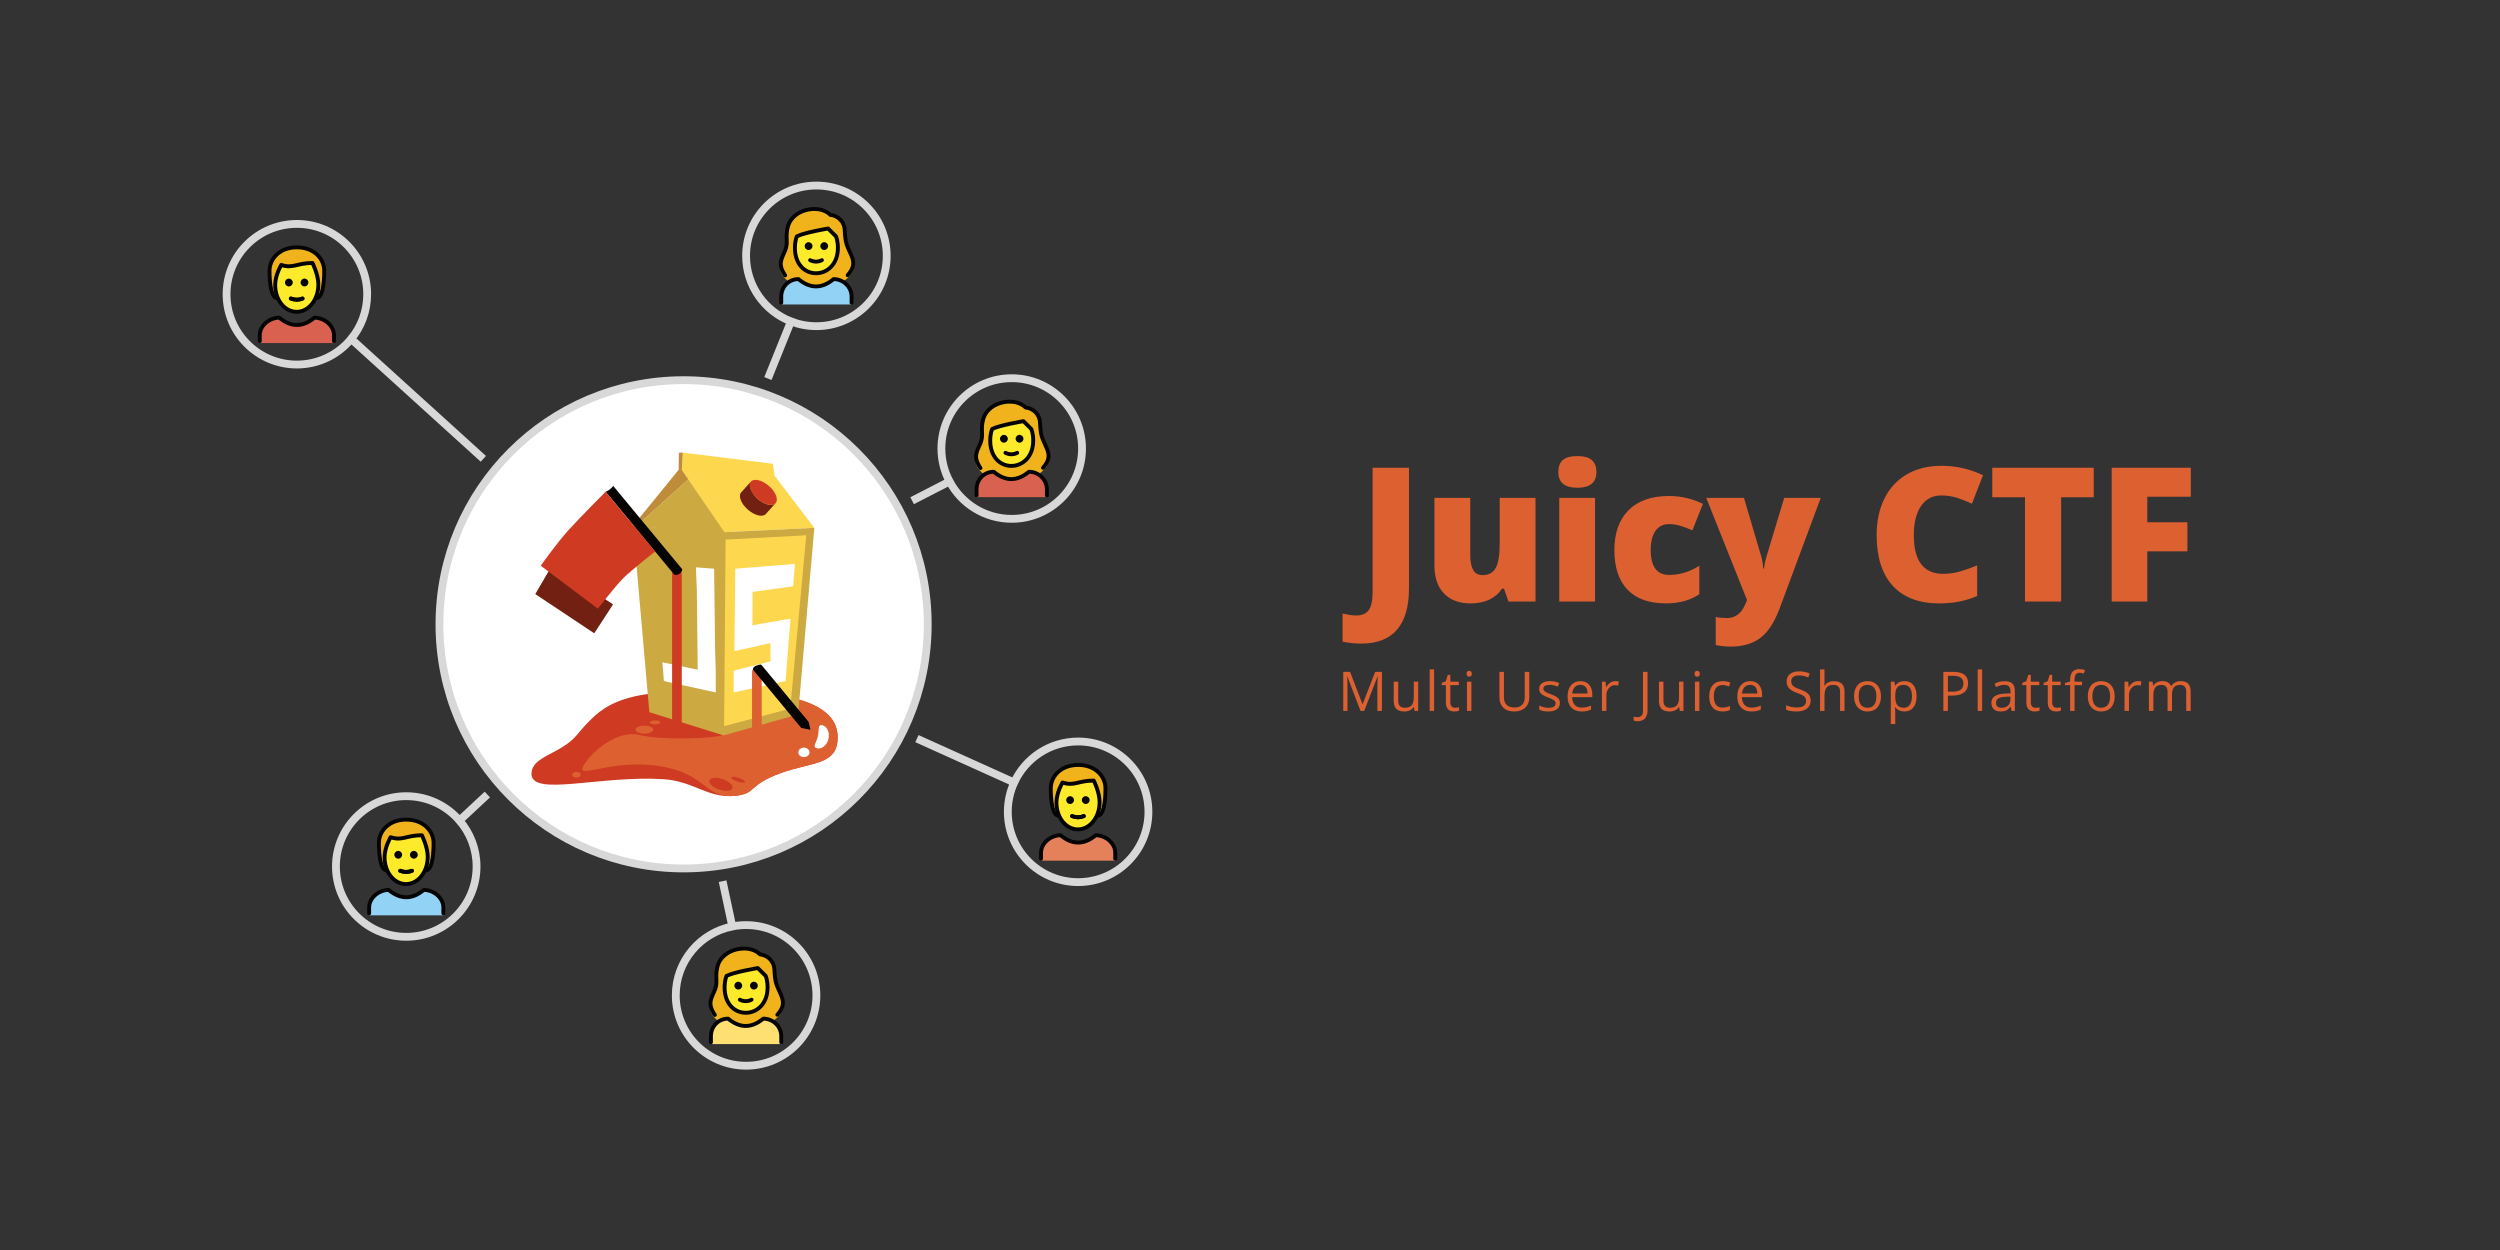 <?xml version="1.0" encoding="UTF-8"?>
<svg width="1280px" height="640px" viewBox="0 0 1280 640" version="1.1" xmlns="http://www.w3.org/2000/svg" xmlns:xlink="http://www.w3.org/1999/xlink">
    <rect x="0" y="0" width="1280" height="640" fill="#333333" stroke="none"/>
    <!-- Generator: Sketch 55.2 (78181) - https://sketchapp.com -->
    <title>cover</title>
    <desc>Created with Sketch.</desc>
    <g id="cover" stroke="none" stroke-width="1" fill="none" fill-rule="evenodd">
        <g id="Man" transform="translate(116, 114.646)">
            <path d="M131.475,120.273 C131.475,120.273 131.475,120.273 131.475,120.273 L63.789,58.888 C57.186,66.895 47.189,72 36,72 C16.118,72 0,55.882 0,36 C0,16.118 16.118,0 36,0 C55.882,0 72,16.118 72,36 C72,44.693 68.919,52.666 63.789,58.888 L131.475,120.273 Z" id="Combined-Shape" stroke="#D8D8D8" stroke-width="4" stroke-linecap="square"></path>
            <g id="1-468" transform="translate(17, 12)">
                <path d="M9,26 C6,26 5,19 5,12 C5,6 10,0 19,0 C28,0 33,6 33,12 C33,19 32,26 29,26" id="Path" fill="#F1B31C" fill-rule="nonzero"></path>
                <path d="M0.1,49 L0.1,45.2 C0.1,40.2 5.1,36.2 10.1,36.2 C16.1,41.2 22.1,41.2 28.1,36.2 C33.1,36.2 38.1,40.2 38.1,45.2 L38.1,49 L0.1,49 Z" id="Path" fill="#D9614F" fill-rule="nonzero"></path>
                <path d="M24.9,18 C24.9,19.1 24,20 22.9,20 C21.8,20 20.9,19.1 20.9,18 C20.9,16.9 21.8,16 22.9,16 C24,16 24.9,16.9 24.9,18" id="Path" fill="#040404" fill-rule="nonzero"></path>
                <path d="M16.9,18 C16.9,19.1 16,20 14.9,20 C13.8,20 12.9,19.1 12.9,18 C12.9,16.9 13.8,16 14.9,16 C16,16 16.9,16.9 16.9,18" id="Path" fill="#040404" fill-rule="nonzero"></path>
                <path d="M7.9,19 C7.8,27 12,33 18.9,33 C26,33 30,27 30,19 C30,14 27,9 27,9 C19,9 17,12 11,10 C11,10 8,14 7.9,19 Z" id="Path" fill="#FCEA2B" fill-rule="nonzero"></path>
                <path d="M15.9,26.2 C18,27 20,27 21.9,26.2" id="Path" stroke="#040404" stroke-width="2" stroke-linecap="round" stroke-linejoin="round"></path>
                <path d="M9,26 C6,26 5,19 5,12 C5,6 10,0 19,0 C28,0 33,6 33,12 C33,19 32,26 29,26" id="Path" stroke="#040404" stroke-width="2" stroke-linecap="round" stroke-linejoin="round"></path>
                <path d="M0,48 L0,45 C0,40 5,36 10,36 C16,41 22,41 28,36 C33,36 38,40 38,45 L38,48" id="Path" stroke="#040404" stroke-width="2" stroke-linecap="round" stroke-linejoin="round"></path>
                <path d="M24.9,18 C24.9,19.1 24,20 22.9,20 C21.8,20 20.9,19.1 20.9,18 C20.9,16.9 21.8,16 22.9,16 C24,16 24.9,16.9 24.9,18" id="Path" fill="#040404" fill-rule="nonzero"></path>
                <path d="M16.9,18 C16.9,19.1 16,20 14.9,20 C13.8,20 12.9,19.1 12.9,18 C12.9,16.9 13.8,16 14.9,16 C16,16 16.9,16.9 16.9,18" id="Path" fill="#040404" fill-rule="nonzero"></path>
                <path d="M7.9,19 C7.8,27 12.8,33 18.9,33 C24.9,33 30,27 30,19 C30,14 27,8 27,8 C19,8 17,11 11,9 C11,9 8,14 7.9,19 Z" id="Path" stroke="#040404" stroke-width="2" stroke-linejoin="round"></path>
                <path d="M15.9,26.2 C18,27 20,27 21.9,26.2" id="Path" stroke="#040404" stroke-width="2" stroke-linecap="round" stroke-linejoin="round"></path>
            </g>
        </g>
        <g id="Man" transform="translate(468.5, 377.646)">
            <path d="M0.964,0.525 C0.964,0.525 0.964,0.525 0.964,0.525 L50.764,23 C56.452,10.607 68.971,2 83.5,2 C103.382,2 119.5,18.118 119.5,38 C119.5,57.882 103.382,74 83.5,74 C63.618,74 47.5,57.882 47.5,38 C47.5,32.647 48.668,27.567 50.764,23 L0.964,0.525 Z" id="Combined-Shape" stroke="#D8D8D8" stroke-width="4" stroke-linecap="square"></path>
            <g id="1-468" transform="translate(64.5, 14)">
                <path d="M9,26 C6,26 5,19 5,12 C5,6 10,0 19,0 C28,0 33,6 33,12 C33,19 32,26 29,26" id="Path" fill="#F1B31C" fill-rule="nonzero"></path>
                <path d="M0.1,49 L0.1,45.2 C0.1,40.2 5.1,36.2 10.1,36.2 C16.1,41.2 22.1,41.2 28.1,36.2 C33.1,36.2 38.1,40.2 38.1,45.2 L38.1,49 L0.1,49 Z" id="Path" fill="#E4805A" fill-rule="nonzero"></path>
                <path d="M24.9,18 C24.9,19.1 24,20 22.9,20 C21.8,20 20.9,19.1 20.9,18 C20.9,16.9 21.8,16 22.9,16 C24,16 24.9,16.9 24.9,18" id="Path" fill="#040404" fill-rule="nonzero"></path>
                <path d="M16.9,18 C16.9,19.1 16,20 14.9,20 C13.8,20 12.9,19.1 12.9,18 C12.9,16.9 13.8,16 14.9,16 C16,16 16.9,16.9 16.9,18" id="Path" fill="#040404" fill-rule="nonzero"></path>
                <path d="M7.9,19 C7.8,27 12,33 18.9,33 C26,33 30,27 30,19 C30,14 27,9 27,9 C19,9 17,12 11,10 C11,10 8,14 7.9,19 Z" id="Path" fill="#FCEA2B" fill-rule="nonzero"></path>
                <path d="M15.9,26.2 C18,27 20,27 21.9,26.2" id="Path" stroke="#040404" stroke-width="2" stroke-linecap="round" stroke-linejoin="round"></path>
                <path d="M9,26 C6,26 5,19 5,12 C5,6 10,0 19,0 C28,0 33,6 33,12 C33,19 32,26 29,26" id="Path" stroke="#040404" stroke-width="2" stroke-linecap="round" stroke-linejoin="round"></path>
                <path d="M0,48 L0,45 C0,40 5,36 10,36 C16,41 22,41 28,36 C33,36 38,40 38,45 L38,48" id="Path" stroke="#040404" stroke-width="2" stroke-linecap="round" stroke-linejoin="round"></path>
                <path d="M24.9,18 C24.9,19.1 24,20 22.9,20 C21.8,20 20.9,19.1 20.9,18 C20.9,16.9 21.8,16 22.9,16 C24,16 24.9,16.9 24.9,18" id="Path" fill="#040404" fill-rule="nonzero"></path>
                <path d="M16.9,18 C16.9,19.1 16,20 14.9,20 C13.8,20 12.9,19.1 12.9,18 C12.9,16.9 13.8,16 14.9,16 C16,16 16.9,16.9 16.9,18" id="Path" fill="#040404" fill-rule="nonzero"></path>
                <path d="M7.9,19 C7.8,27 12.8,33 18.9,33 C24.9,33 30,27 30,19 C30,14 27,8 27,8 C19,8 17,11 11,9 C11,9 8,14 7.9,19 Z" id="Path" stroke="#040404" stroke-width="2" stroke-linejoin="round"></path>
                <path d="M15.9,26.2 C18,27 20,27 21.9,26.2" id="Path" stroke="#040404" stroke-width="2" stroke-linecap="round" stroke-linejoin="round"></path>
            </g>
        </g>
        <g id="Men" transform="translate(172, 406.646)">
            <path d="M77.527,0.148 C77.527,0.148 77.527,0.148 77.527,0.148 L63.238,13.459 C68.697,19.771 72,28 72,37 C72,56.882 55.882,73 36,73 C16.118,73 -1.8189894e-12,56.882 -1.8189894e-12,37 C-1.8189894e-12,17.118 16.118,1 36,1 C46.882,1 56.636,5.828 63.238,13.459 L77.527,0.148 Z" id="Combined-Shape" stroke="#D8D8D8" stroke-width="4" stroke-linecap="square"></path>
            <g id="1-468" transform="translate(17, 13)">
                <path d="M9,26 C6,26 5,19 5,12 C5,6 10,0 19,0 C28,0 33,6 33,12 C33,19 32,26 29,26" id="Path" fill="#F1B31C" fill-rule="nonzero"></path>
                <path d="M0.1,49 L0.1,45.2 C0.1,40.2 5.1,36.2 10.1,36.2 C16.1,41.2 22.1,41.2 28.1,36.2 C33.1,36.2 38.1,40.2 38.1,45.2 L38.1,49 L0.1,49 Z" id="Path" fill="#92D3F5" fill-rule="nonzero"></path>
                <path d="M24.9,18 C24.9,19.1 24,20 22.9,20 C21.8,20 20.9,19.1 20.9,18 C20.9,16.9 21.8,16 22.9,16 C24,16 24.9,16.9 24.9,18" id="Path" fill="#040404" fill-rule="nonzero"></path>
                <path d="M16.9,18 C16.9,19.1 16,20 14.9,20 C13.8,20 12.9,19.1 12.9,18 C12.9,16.9 13.8,16 14.9,16 C16,16 16.9,16.9 16.9,18" id="Path" fill="#040404" fill-rule="nonzero"></path>
                <path d="M7.9,19 C7.8,27 12,33 18.9,33 C26,33 30,27 30,19 C30,14 27,9 27,9 C19,9 17,12 11,10 C11,10 8,14 7.9,19 Z" id="Path" fill="#FCEA2B" fill-rule="nonzero"></path>
                <path d="M15.9,26.2 C18,27 20,27 21.9,26.2" id="Path" stroke="#040404" stroke-width="2" stroke-linecap="round" stroke-linejoin="round"></path>
                <path d="M9,26 C6,26 5,19 5,12 C5,6 10,0 19,0 C28,0 33,6 33,12 C33,19 32,26 29,26" id="Path" stroke="#040404" stroke-width="2" stroke-linecap="round" stroke-linejoin="round"></path>
                <path d="M0,48 L0,45 C0,40 5,36 10,36 C16,41 22,41 28,36 C33,36 38,40 38,45 L38,48" id="Path" stroke="#040404" stroke-width="2" stroke-linecap="round" stroke-linejoin="round"></path>
                <path d="M24.9,18 C24.9,19.1 24,20 22.9,20 C21.8,20 20.9,19.1 20.9,18 C20.9,16.9 21.8,16 22.9,16 C24,16 24.9,16.9 24.9,18" id="Path" fill="#040404" fill-rule="nonzero"></path>
                <path d="M16.9,18 C16.9,19.1 16,20 14.9,20 C13.8,20 12.9,19.1 12.9,18 C12.9,16.9 13.8,16 14.9,16 C16,16 16.9,16.9 16.9,18" id="Path" fill="#040404" fill-rule="nonzero"></path>
                <path d="M7.9,19 C7.8,27 12.8,33 18.9,33 C24.9,33 30,27 30,19 C30,14 27,8 27,8 C19,8 17,11 11,9 C11,9 8,14 7.9,19 Z" id="Path" stroke="#040404" stroke-width="2" stroke-linejoin="round"></path>
                <path d="M15.9,26.2 C18,27 20,27 21.9,26.2" id="Path" stroke="#040404" stroke-width="2" stroke-linecap="round" stroke-linejoin="round"></path>
            </g>
        </g>
        <g id="Women" transform="translate(346, 450.646)">
            <path d="M23.967,0.511 C23.967,0.511 23.967,0.511 23.967,0.511 L28.934,23.693 C31.219,23.238 33.582,23 36,23 C55.882,23 72,39.118 72,59 C72,78.882 55.882,95 36,95 C16.118,95 0,78.882 0,59 C0,41.536 12.435,26.977 28.934,23.693 L23.967,0.511 Z" id="Combined-Shape" stroke="#D8D8D8" stroke-width="4" stroke-linecap="square"></path>
            <g id="1-467" transform="translate(17, 35)">
                <path d="M35.6,34.7 C38.5,31.6 39.3,27.9 37.6,23.9 C35.2,18.2 34.6,18.3 34.2,11.1 C34.2,6.9 31,3.4 26.8,3.1 C26.8,3.1 24.2,0.1 18.8,0.1 C12.4,0.1 6.6,3.6 5.1,9.1 C3.6,14.7 5.4,16.9 3.8,21.1 C2,25.8 -2,29.5 2.5,35 C5.3,38.5 11.7,42.1 19.7,42.1 C25.7,42 32.6,37.9 35.6,34.7 Z" id="Path" fill="#F1B31C" fill-rule="nonzero"></path>
                <path d="M1,48.9 L1,45 C1,40 4.8,36 9.8,36 C15.8,41 21.8,41 27.8,36 C32.8,36 37,40 37,45 L37,48.9 L1,48.9 Z" id="Path" fill="#FDE071" fill-rule="nonzero"></path>
                <path d="M8,20 C8,28 12.8,32.9 18.8,32.9 C24.8,32.9 30,28 30,20 C30,16 29,14 29,14 C27,12 25,10 25,10 C25,10 13,12 9,14 C9,14 8,16 8,20 Z" id="Path" fill="#FCEA2B" fill-rule="nonzero"></path>
                <path d="M1,48 L1,44.9 C1,39.9 4.8,35.9 9.8,35.9 C15.8,40.9 21.8,40.9 27.8,35.9 C32.8,35.9 37,39.9 37,44.9 L37,48" id="Path" stroke="#040404" stroke-width="2" stroke-linecap="round" stroke-linejoin="round"></path>
                <path d="M25,19 C25,20.1 24.1,21 23,21 C21.9,21 21,20.1 21,19 C21,17.9 21.9,17 23,17 C24.1,17 25,17.9 25,19" id="Path" fill="#040404" fill-rule="nonzero"></path>
                <path d="M17,19 C17,20.1 16.1,21 15,21 C13.9,21 13,20.1 13,19 C13,17.9 13.9,17 15,17 C16.1,17 17,17.9 17,19" id="Path" fill="#040404" fill-rule="nonzero"></path>
                <path d="M8,20 C8,28 12.8,32.9 18.8,32.9 C24.8,32.9 30,28 30,20 C30,16 29,14 29,14 C27,12 25,10 25,10 C25,10 13,12 9,14 C9,14 8,16 8,20 Z" id="Path" stroke="#040404" stroke-width="2" stroke-linejoin="round"></path>
                <path d="M15.8,26.2 C17.7,27.2 19.9,27.2 21.8,26.2" id="Path" stroke="#040404" stroke-width="2" stroke-linecap="round" stroke-linejoin="round"></path>
                <path d="M3,34 C-1,28 1.2,25.7 3.1,21 C4.7,16.8 2.9,14.5 4.4,9 C5.9,3.5 11.7,0 18.1,0 C23.5,0 26.1,3 26.1,3 C30.3,3.4 33.5,6.9 33.5,11 C33.9,18.2 34.5,18.2 36.9,23.8 C38.7,27.9 37.9,30.6 35,33.9" id="Path" stroke="#040404" stroke-width="2" stroke-linecap="round" stroke-linejoin="round"></path>
            </g>
        </g>
        <g id="Women" transform="translate(382, 95)">
            <path d="M11.165,98.807 C11.165,98.807 11.165,98.807 11.165,98.807 L22.96,69.566 C9.524,64.342 0,51.283 0,36 C0,16.118 16.118,0 36,0 C55.882,0 72,16.118 72,36 C72,55.882 55.882,72 36,72 C31.401,72 27.003,71.138 22.96,69.566 L11.165,98.807 Z" id="Combined-Shape" stroke="#D8D8D8" stroke-width="4" stroke-linecap="square"></path>
            <g id="1-467" transform="translate(17, 12)">
                <path d="M35.6,34.7 C38.5,31.6 39.3,27.9 37.6,23.9 C35.2,18.2 34.6,18.3 34.2,11.1 C34.2,6.9 31,3.4 26.8,3.1 C26.8,3.1 24.2,0.1 18.8,0.1 C12.4,0.1 6.6,3.6 5.1,9.1 C3.6,14.7 5.4,16.9 3.8,21.1 C2,25.8 -2,29.5 2.5,35 C5.3,38.5 11.7,42.1 19.7,42.1 C25.7,42 32.6,37.9 35.6,34.7 Z" id="Path" fill="#F1B31C" fill-rule="nonzero"></path>
                <path d="M1,48.9 L1,45 C1,40 4.8,36 9.8,36 C15.8,41 21.8,41 27.8,36 C32.8,36 37,40 37,45 L37,48.9 L1,48.9 Z" id="Path" fill="#92D3F5" fill-rule="nonzero"></path>
                <path d="M8,20 C8,28 12.8,32.9 18.8,32.9 C24.8,32.9 30,28 30,20 C30,16 29,14 29,14 C27,12 25,10 25,10 C25,10 13,12 9,14 C9,14 8,16 8,20 Z" id="Path" fill="#FCEA2B" fill-rule="nonzero"></path>
                <path d="M1,48 L1,44.9 C1,39.9 4.8,35.9 9.8,35.9 C15.8,40.9 21.8,40.9 27.8,35.9 C32.8,35.9 37,39.9 37,44.9 L37,48" id="Path" stroke="#040404" stroke-width="2" stroke-linecap="round" stroke-linejoin="round"></path>
                <path d="M25,19 C25,20.1 24.1,21 23,21 C21.9,21 21,20.1 21,19 C21,17.9 21.9,17 23,17 C24.1,17 25,17.9 25,19" id="Path" fill="#040404" fill-rule="nonzero"></path>
                <path d="M17,19 C17,20.1 16.1,21 15,21 C13.9,21 13,20.1 13,19 C13,17.9 13.9,17 15,17 C16.1,17 17,17.9 17,19" id="Path" fill="#040404" fill-rule="nonzero"></path>
                <path d="M8,20 C8,28 12.8,32.9 18.8,32.9 C24.8,32.9 30,28 30,20 C30,16 29,14 29,14 C27,12 25,10 25,10 C25,10 13,12 9,14 C9,14 8,16 8,20 Z" id="Path" stroke="#040404" stroke-width="2" stroke-linejoin="round"></path>
                <path d="M15.8,26.2 C17.7,27.2 19.9,27.2 21.8,26.2" id="Path" stroke="#040404" stroke-width="2" stroke-linecap="round" stroke-linejoin="round"></path>
                <path d="M3,34 C-1,28 1.2,25.7 3.1,21 C4.7,16.8 2.9,14.5 4.4,9 C5.9,3.5 11.7,0 18.1,0 C23.5,0 26.1,3 26.1,3 C30.3,3.4 33.5,6.9 33.5,11 C33.9,18.2 34.5,18.2 36.9,23.8 C38.7,27.9 37.9,30.6 35,33.9" id="Path" stroke="#040404" stroke-width="2" stroke-linecap="round" stroke-linejoin="round"></path>
            </g>
        </g>
        <g id="Women" transform="translate(467, 193)">
            <path d="M0.01,63.365 C0.01,63.365 0.01,63.365 0.01,63.365 L19.184,53.506 C16.513,48.476 15,42.738 15,36.646 C15,16.764 31.118,0.646 51,0.646 C70.882,0.646 87,16.764 87,36.646 C87,56.528 70.882,72.646 51,72.646 C37.21,72.646 25.23,64.892 19.184,53.506 L0.01,63.365 Z" id="Combined-Shape" stroke="#D8D8D8" stroke-width="4" stroke-linecap="square"></path>
            <g id="1-467" transform="translate(32, 12.646)">
                <path d="M35.6,34.7 C38.5,31.6 39.3,27.9 37.6,23.9 C35.2,18.2 34.6,18.3 34.2,11.1 C34.2,6.9 31,3.4 26.8,3.1 C26.8,3.1 24.2,0.1 18.8,0.1 C12.4,0.1 6.6,3.6 5.1,9.1 C3.6,14.7 5.4,16.9 3.8,21.1 C2,25.8 -2,29.5 2.5,35 C5.3,38.5 11.7,42.1 19.7,42.1 C25.7,42 32.6,37.9 35.6,34.7 Z" id="Path" fill="#F1B31C" fill-rule="nonzero"></path>
                <path d="M1,48.9 L1,45 C1,40 4.8,36 9.8,36 C15.8,41 21.8,41 27.8,36 C32.8,36 37,40 37,45 L37,48.9 L1,48.9 Z" id="Path" fill="#D9614F" fill-rule="nonzero"></path>
                <path d="M8,20 C8,28 12.8,32.9 18.8,32.9 C24.8,32.9 30,28 30,20 C30,16 29,14 29,14 C27,12 25,10 25,10 C25,10 13,12 9,14 C9,14 8,16 8,20 Z" id="Path" fill="#FCEA2B" fill-rule="nonzero"></path>
                <path d="M1,48 L1,44.9 C1,39.9 4.8,35.9 9.8,35.9 C15.8,40.9 21.8,40.9 27.8,35.9 C32.8,35.9 37,39.9 37,44.9 L37,48" id="Path" stroke="#040404" stroke-width="2" stroke-linecap="round" stroke-linejoin="round"></path>
                <path d="M25,19 C25,20.1 24.1,21 23,21 C21.9,21 21,20.1 21,19 C21,17.9 21.9,17 23,17 C24.1,17 25,17.9 25,19" id="Path" fill="#040404" fill-rule="nonzero"></path>
                <path d="M17,19 C17,20.1 16.1,21 15,21 C13.9,21 13,20.1 13,19 C13,17.9 13.9,17 15,17 C16.1,17 17,17.9 17,19" id="Path" fill="#040404" fill-rule="nonzero"></path>
                <path d="M8,20 C8,28 12.8,32.9 18.8,32.9 C24.8,32.9 30,28 30,20 C30,16 29,14 29,14 C27,12 25,10 25,10 C25,10 13,12 9,14 C9,14 8,16 8,20 Z" id="Path" stroke="#040404" stroke-width="2" stroke-linejoin="round"></path>
                <path d="M15.8,26.2 C17.7,27.2 19.9,27.2 21.8,26.2" id="Path" stroke="#040404" stroke-width="2" stroke-linecap="round" stroke-linejoin="round"></path>
                <path d="M3,34 C-1,28 1.2,25.7 3.1,21 C4.7,16.8 2.9,14.5 4.4,9 C5.9,3.5 11.7,0 18.1,0 C23.5,0 26.1,3 26.1,3 C30.3,3.4 33.5,6.9 33.5,11 C33.9,18.2 34.5,18.2 36.9,23.8 C38.7,27.9 37.9,30.6 35,33.9" id="Path" stroke="#040404" stroke-width="2" stroke-linecap="round" stroke-linejoin="round"></path>
            </g>
        </g>
        <g id="JuiceShop" transform="translate(225, 194.646)">
            <circle id="Oval" stroke="#D8D8D8" stroke-width="4" fill="#FFFFFF" cx="125" cy="125" r="125"></circle>
            <g id="logo" transform="translate(47, 37)">
                <g id="Layer_3" transform="translate(0, 122)" fill="#CF3A23">
                    <path d="M156.754,26.116 C159.265,3.38 124.112,-0.479 80.865,0.226 C43.812,0.829 35.615,8.004 23.365,22.658 C15.048,32.605 0.121,33.41 0.121,42.561 C0.121,54.427 35.015,43.283 67.533,45.294 C83.262,46.267 90.352,55.231 104.335,53.828 C115.481,52.709 110.524,48.293 128.005,42.059 C143.072,36.685 155.447,37.952 156.754,26.116 Z" id="Path"></path>
                </g>
                <g id="Layer_4" transform="translate(21, 122)">
                    <path d="M135.755,26.116 C138.257,3.38 103.215,-0.981 60.13,0.226 C51.504,0.467 83.064,20.447 77.265,22.658 C72.548,24.456 46.794,25.567 34.254,22.658 C22.756,19.99 10.707,31.388 7.641,35.522 C-2.844,49.659 21.609,31.226 52.765,40.45 C68.391,45.075 69.585,55.231 83.518,53.828 C94.626,52.709 89.686,48.293 107.106,42.059 C122.121,36.685 134.452,37.952 135.755,26.116 Z" id="Path" fill="#DD6031"></path>
                    <path d="M125.27,29.483 C122.773,28.886 124.984,26.623 125.747,23.361 C126.509,20.099 125.535,17.075 128.032,17.671 C130.53,18.267 131.936,21.395 131.173,24.656 C130.411,27.918 127.768,30.079 125.27,29.483 Z" id="Path" fill="#FFFFFF"></path>
                    <ellipse id="Oval" fill="#DD6031" cx="36.891" cy="19.923" rx="4.528" ry="2.049"></ellipse>
                    <ellipse id="Oval" fill="#DD6031" cx="42.415" cy="16.215" rx="2.687" ry="1"></ellipse>
                    <ellipse id="Oval" fill="#DD6031" cx="2.157" cy="43.014" rx="2.14" ry="1.458"></ellipse>
                    <ellipse id="Oval" fill="#FFFFFF" cx="118.613" cy="31.568" rx="2.874" ry="2.439"></ellipse>
                    <ellipse id="Oval" fill="#CF3A23" transform="translate(76.121, 47.937) rotate(18.663) translate(-76.121, -47.937) " cx="76.121" cy="47.937" rx="6.223" ry="2.81"></ellipse>
                    <ellipse id="Oval" fill="#CF3A23" transform="translate(84.916, 45.566) rotate(18.663) translate(-84.916, -45.566) " cx="84.916" cy="45.566" rx="3.693" ry="1"></ellipse>
                </g>
                <g id="Juice_Box" transform="translate(52, 0)">
                    <polygon id="Path" fill="#FDD84E" points="25.602 0.105 71.755 5.811 72.55 11.896 92.933 38.612 46.756 40.826 25.103 8.921"></polygon>
                    <polygon id="Path" fill="#CCA941" points="28.434 13.792 47.511 41.674 2.999 37.868 1.798 37.677"></polygon>
                    <polygon id="Path" fill="#BF8C3A" points="25.602 0.105 23.578 0.105 23.466 8.903 0.117 37.559 1.798 37.677 28.434 13.792 25.103 8.921"></polygon>
                    <path d="M63.917,23.775 C65.486,25.138 70.388,28.481 73.116,25.955 C73.116,25.955 69,30.482 68.127,31.495 C66.544,33.331 62.426,32.355 58.927,29.315 C55.429,26.276 53.877,22.323 55.46,20.487 C56.009,19.85 60.449,14.947 60.449,14.947 C58.763,17.134 61.634,21.791 63.917,23.775 Z" id="Path" fill="#712012"></path>
                    <ellipse id="Oval" fill="#CF3A23" transform="translate(66.778, 20.453) rotate(-49.124) translate(-66.778, -20.453) " cx="66.778" cy="20.453" rx="4.389" ry="8.391"></ellipse>
                    <polygon id="Path" fill="#CCA941" points="8.463 133.004 46.435 144.882 84.641 134.151 92.933 38.612 46.756 40.826 0.117 37.559"></polygon>
                    <polygon id="Path" fill="#FDD84E" points="80.598 131.158 46.756 140.137 47.517 44.626 88.795 42.422"></polygon>
                </g>
                <g id="Layer_5" transform="translate(67, 57)" fill="#FFFFFF">
                    <polygon id="Path" points="63.201 60.057 36.642 65.893 36.642 54.749 55.531 49.939 55.44 40.617 36.974 44.727 37.478 2.531 67.991 0.088 67.078 11.508 46.314 14.426 46.224 31.496 65.753 28.095"></polygon>
                    <polygon id="Path" points="0.912 60.057 27.471 65.893 27.471 54.749 27.139 44.727 26.635 2.531 17.319 1.827 17.8 14.426 18.221 54.248 0.144 50.441"></polygon>
                </g>
                <g id="Layer_7" transform="translate(72, 59)">
                    <path d="M0.117,3.427 C0.117,1.547 0.818,0.023 1.682,0.023 L3.507,0.023 C4.371,0.023 5.072,1.547 5.072,3.427 L5.072,81.538 C5.072,83.418 4.371,84.942 3.507,84.942 L1.682,84.942 C0.818,84.942 0.117,83.418 0.117,81.538 L0.117,3.427 Z" id="Path" fill="#CF3A23"></path>
                    <path d="M41.045,53.175 C41.045,52.374 41.745,51.724 42.609,51.724 L44.435,51.724 C45.298,51.724 45.999,52.373 45.999,53.175 L45.999,78.081 L45.999,80.376 L45.999,86.474 C45.999,87.275 45.299,87.925 44.435,87.925 L42.609,87.925 C41.745,87.925 41.045,87.275 41.045,86.474 L41.045,81.76 L41.045,79.647 L41.045,53.175 Z" id="Path" fill="#DD6031"></path>
                </g>
                <g id="Layer_6" transform="translate(2, 17)">
                    <path d="M39.859,0.008 C39.859,0.008 40.253,0.246 38.5,1.679 C36.746,3.113 36.067,3.107 36.067,3.107 L71.275,45.624 C71.275,45.624 72.805,46.072 74.091,44.977 C75.378,43.882 75.303,42.81 75.303,42.81 L39.859,0.008 Z" id="Path" fill="#050402"></path>
                    <path d="M140.03,120.974 L115.767,91.674 C115.767,91.674 115.037,91.409 113.083,92.219 C111.262,92.974 111.523,94.228 111.523,94.228 L136.238,124.074 L140.968,125 L140.03,120.974 Z" id="Path" fill="#050402"></path>
                    <g id="Group" transform="translate(0, 2.987)" fill-rule="nonzero">
                        <polygon id="Path" fill="#712012" points="8.965 37.298 0.064 52.534 30.257 72.614 39.878 57.826"></polygon>
                        <path d="M2.852,38.005 C2.852,38.005 10.972,26.514 17.092,19.766 C23.213,13.017 36.067,0.121 36.067,0.121 L61.416,30.731 C61.416,30.731 49.23,40.302 45.15,44.362 C41.071,48.422 32.085,60.001 32.085,60.001 L2.852,38.005 Z" id="Path" fill="#CF3A23"></path>
                    </g>
                </g>
            </g>
        </g>
        <path d="M697.016,329.516 C693.641,329.516 690.438,329.188 687.406,328.531 L687.406,314.141 C688.406,314.328 689.469,314.539 690.594,314.773 C691.719,315.008 692.937,315.125 694.25,315.125 C697.313,315.125 699.5,314.203 700.812,312.359 C702.125,310.516 702.781,307.359 702.781,302.891 L702.781,239.469 L721.391,239.469 L721.391,301.297 C721.391,310.578 719.359,317.602 715.297,322.367 C711.234,327.133 705.141,329.516 697.016,329.516 Z M772.353,308 L770.056,301.391 L768.978,301.391 C767.447,303.828 765.314,305.695 762.58,306.992 C759.845,308.289 756.634,308.938 752.947,308.938 C747.103,308.938 742.556,307.242 739.306,303.852 C736.056,300.461 734.431,295.672 734.431,289.484 L734.431,254.891 L752.759,254.891 L752.759,283.906 C752.759,287.375 753.252,290 754.236,291.781 C755.22,293.563 756.837,294.453 759.087,294.453 C762.244,294.453 764.494,293.211 765.837,290.727 C767.181,288.242 767.853,284.047 767.853,278.141 L767.853,254.891 L786.181,254.891 L786.181,308 L772.353,308 Z M816.659,308 L798.331,308 L798.331,254.891 L816.659,254.891 L816.659,308 Z M797.862,241.672 C797.862,238.922 798.628,236.875 800.159,235.531 C801.691,234.187 804.159,233.516 807.566,233.516 C810.972,233.516 813.456,234.203 815.019,235.578 C816.581,236.953 817.362,238.984 817.362,241.672 C817.362,247.047 814.097,249.734 807.566,249.734 C801.097,249.734 797.862,247.047 797.862,241.672 Z M853.044,308.938 C844.356,308.938 837.77,306.594 833.286,301.906 C828.802,297.219 826.559,290.484 826.559,281.703 C826.559,272.891 828.981,266.063 833.825,261.219 C838.669,256.375 845.559,253.953 854.497,253.953 C860.653,253.953 866.45,255.297 871.888,257.984 L866.497,271.531 C864.278,270.562 862.231,269.789 860.356,269.211 C858.481,268.633 856.528,268.344 854.497,268.344 C851.528,268.344 849.231,269.5 847.606,271.812 C845.981,274.125 845.169,277.391 845.169,281.609 C845.169,290.109 848.309,294.359 854.591,294.359 C859.966,294.359 865.122,292.797 870.059,289.672 L870.059,304.25 C865.341,307.375 859.669,308.938 853.044,308.938 Z M873.584,254.891 L892.897,254.891 L901.897,285.359 C902.334,286.953 902.631,288.875 902.788,291.125 L903.163,291.125 C903.413,288.969 903.787,287.078 904.288,285.453 L913.522,254.891 L932.225,254.891 L911.225,311.375 C908.537,318.563 905.233,323.641 901.311,326.609 C897.389,329.578 892.272,331.062 885.959,331.062 C883.522,331.062 881.022,330.797 878.459,330.266 L878.459,315.875 C880.116,316.25 882.006,316.438 884.131,316.438 C885.756,316.438 887.178,316.125 888.397,315.5 C889.616,314.875 890.678,313.992 891.584,312.852 C892.491,311.711 893.459,309.844 894.491,307.25 L873.584,254.891 Z M993.884,253.672 C989.478,253.672 986.041,255.477 983.572,259.086 C981.103,262.695 979.869,267.672 979.869,274.016 C979.869,287.203 984.884,293.797 994.916,293.797 C997.947,293.797 1000.884,293.375 1003.728,292.531 C1006.572,291.687 1009.431,290.672 1012.306,289.484 L1012.306,305.141 C1006.587,307.672 1000.119,308.938 992.9,308.938 C982.556,308.938 974.627,305.938 969.111,299.938 C963.595,293.937 960.837,285.266 960.837,273.922 C960.837,266.828 962.173,260.594 964.845,255.219 C967.517,249.844 971.361,245.711 976.377,242.82 C981.392,239.93 987.291,238.484 994.072,238.484 C1001.478,238.484 1008.556,240.094 1015.306,243.312 L1009.634,257.891 C1007.103,256.703 1004.572,255.703 1002.041,254.891 C999.509,254.078 996.791,253.672 993.884,253.672 Z M1055.3,308 L1036.784,308 L1036.784,254.609 L1020.05,254.609 L1020.05,239.469 L1071.987,239.469 L1071.987,254.609 L1055.3,254.609 L1055.3,308 Z M1099.419,308 L1081.184,308 L1081.184,239.469 L1121.684,239.469 L1121.684,254.328 L1099.419,254.328 L1099.419,267.406 L1119.95,267.406 L1119.95,282.266 L1099.419,282.266 L1099.419,308 Z" id="JuicyCTF" fill="#DD6031" fill-rule="nonzero"></path>
        <path d="M696.594,364 L689.812,346.281 L689.703,346.281 C689.831,347.685 689.895,349.353 689.895,351.285 L689.895,364 L687.748,364 L687.748,344.012 L691.248,344.012 L697.578,360.5 L697.688,360.5 L704.072,344.012 L707.545,344.012 L707.545,364 L705.221,364 L705.221,351.121 C705.221,349.645 705.285,348.04 705.412,346.309 L705.303,346.309 L698.467,364 L696.594,364 Z M715.88,349.016 L715.88,358.736 C715.88,359.958 716.158,360.869 716.713,361.471 C717.269,362.072 718.14,362.373 719.325,362.373 C720.893,362.373 722.039,361.945 722.763,361.088 C723.488,360.231 723.85,358.832 723.85,356.891 L723.85,349.016 L726.12,349.016 L726.12,364 L724.247,364 L723.919,361.99 L723.796,361.99 C723.331,362.729 722.686,363.294 721.861,363.686 C721.036,364.077 720.095,364.273 719.038,364.273 C717.215,364.273 715.85,363.84 714.943,362.975 C714.036,362.109 713.583,360.723 713.583,358.818 L713.583,349.016 L715.88,349.016 Z M734.263,364 L731.993,364 L731.993,342.727 L734.263,342.727 L734.263,364 Z M744.976,362.4 C745.377,362.4 745.765,362.371 746.139,362.312 C746.512,362.252 746.808,362.191 747.027,362.127 L747.027,363.863 C746.781,363.982 746.419,364.08 745.94,364.157 C745.462,364.235 745.031,364.273 744.648,364.273 C741.75,364.273 740.301,362.747 740.301,359.693 L740.301,350.779 L738.154,350.779 L738.154,349.686 L740.301,348.742 L741.258,345.543 L742.57,345.543 L742.57,349.016 L746.918,349.016 L746.918,350.779 L742.57,350.779 L742.57,359.598 C742.57,360.5 742.784,361.193 743.213,361.676 C743.641,362.159 744.229,362.4 744.976,362.4 Z M753.352,364 L751.083,364 L751.083,349.016 L753.352,349.016 L753.352,364 Z M750.891,344.955 C750.891,344.436 751.019,344.055 751.274,343.813 C751.529,343.572 751.848,343.451 752.231,343.451 C752.596,343.451 752.91,343.574 753.174,343.82 C753.439,344.066 753.571,344.445 753.571,344.955 C753.571,345.465 753.439,345.846 753.174,346.097 C752.91,346.347 752.596,346.473 752.231,346.473 C751.848,346.473 751.529,346.347 751.274,346.097 C751.019,345.846 750.891,345.465 750.891,344.955 Z M782.996,344.012 L782.996,356.945 C782.996,359.224 782.308,361.015 780.931,362.318 C779.555,363.622 777.664,364.273 775.258,364.273 C772.851,364.273 770.99,363.617 769.673,362.305 C768.356,360.992 767.697,359.188 767.697,356.891 L767.697,344.012 L770.021,344.012 L770.021,357.055 C770.021,358.723 770.477,360.003 771.388,360.896 C772.3,361.79 773.64,362.236 775.408,362.236 C777.094,362.236 778.393,361.787 779.304,360.89 C780.216,359.992 780.672,358.704 780.672,357.027 L780.672,344.012 L782.996,344.012 Z M798.672,359.912 C798.672,361.307 798.153,362.382 797.114,363.139 C796.075,363.895 794.616,364.273 792.739,364.273 C790.752,364.273 789.202,363.959 788.09,363.33 L788.09,361.225 C788.81,361.589 789.583,361.876 790.408,362.086 C791.232,362.296 792.028,362.4 792.793,362.4 C793.978,362.4 794.89,362.211 795.528,361.833 C796.166,361.455 796.485,360.878 796.485,360.104 C796.485,359.52 796.232,359.021 795.726,358.606 C795.22,358.192 794.233,357.702 792.766,357.137 C791.371,356.617 790.38,356.164 789.792,355.776 C789.204,355.389 788.767,354.949 788.48,354.457 C788.193,353.965 788.049,353.377 788.049,352.693 C788.049,351.472 788.546,350.508 789.539,349.802 C790.533,349.095 791.896,348.742 793.627,348.742 C795.241,348.742 796.817,349.07 798.358,349.727 L797.551,351.572 C796.047,350.952 794.685,350.643 793.463,350.643 C792.388,350.643 791.577,350.811 791.03,351.148 C790.483,351.486 790.209,351.951 790.209,352.543 C790.209,352.944 790.312,353.286 790.517,353.568 C790.722,353.851 791.052,354.12 791.508,354.375 C791.964,354.63 792.839,354.999 794.133,355.482 C795.911,356.13 797.111,356.781 797.736,357.438 C798.36,358.094 798.672,358.919 798.672,359.912 Z M809.755,364.273 C807.54,364.273 805.792,363.599 804.512,362.25 C803.231,360.901 802.591,359.028 802.591,356.631 C802.591,354.215 803.186,352.297 804.375,350.875 C805.564,349.453 807.162,348.742 809.167,348.742 C811.045,348.742 812.53,349.36 813.624,350.595 C814.718,351.83 815.265,353.459 815.265,355.482 L815.265,356.918 L804.942,356.918 C804.988,358.677 805.432,360.012 806.275,360.924 C807.118,361.835 808.306,362.291 809.837,362.291 C811.45,362.291 813.045,361.954 814.622,361.279 L814.622,363.303 C813.82,363.649 813.061,363.897 812.346,364.048 C811.63,364.198 810.767,364.273 809.755,364.273 Z M809.14,350.643 C807.936,350.643 806.977,351.035 806.262,351.818 C805.546,352.602 805.125,353.687 804.997,355.072 L812.831,355.072 C812.831,353.641 812.512,352.545 811.874,351.784 C811.236,351.023 810.325,350.643 809.14,350.643 Z M827.031,348.742 C827.696,348.742 828.293,348.797 828.822,348.906 L828.507,351.012 C827.888,350.875 827.341,350.807 826.867,350.807 C825.655,350.807 824.618,351.299 823.756,352.283 C822.895,353.268 822.464,354.493 822.464,355.961 L822.464,364 L820.195,364 L820.195,349.016 L822.068,349.016 L822.328,351.791 L822.437,351.791 C822.993,350.816 823.663,350.064 824.447,349.535 C825.231,349.007 826.092,348.742 827.031,348.742 Z M838.45,369.264 C837.593,369.264 836.919,369.141 836.427,368.895 L836.427,366.912 C837.074,367.094 837.748,367.186 838.45,367.186 C839.352,367.186 840.038,366.912 840.508,366.365 C840.977,365.818 841.212,365.03 841.212,364 L841.212,344.012 L843.536,344.012 L843.536,363.809 C843.536,365.54 843.098,366.882 842.223,367.835 C841.348,368.787 840.091,369.264 838.45,369.264 Z M851.693,349.016 L851.693,358.736 C851.693,359.958 851.971,360.869 852.527,361.471 C853.083,362.072 853.953,362.373 855.138,362.373 C856.706,362.373 857.852,361.945 858.577,361.088 C859.301,360.231 859.664,358.832 859.664,356.891 L859.664,349.016 L861.933,349.016 L861.933,364 L860.06,364 L859.732,361.99 L859.609,361.99 C859.144,362.729 858.499,363.294 857.674,363.686 C856.849,364.077 855.908,364.273 854.851,364.273 C853.028,364.273 851.663,363.84 850.756,362.975 C849.849,362.109 849.396,360.723 849.396,358.818 L849.396,349.016 L851.693,349.016 Z M870.076,364 L867.807,364 L867.807,349.016 L870.076,349.016 L870.076,364 Z M867.615,344.955 C867.615,344.436 867.743,344.055 867.998,343.813 C868.253,343.572 868.572,343.451 868.955,343.451 C869.32,343.451 869.634,343.574 869.899,343.82 C870.163,344.066 870.295,344.445 870.295,344.955 C870.295,345.465 870.163,345.846 869.899,346.097 C869.634,346.347 869.32,346.473 868.955,346.473 C868.572,346.473 868.253,346.347 867.998,346.097 C867.743,345.846 867.615,345.465 867.615,344.955 Z M881.938,364.273 C879.769,364.273 878.09,363.606 876.9,362.271 C875.711,360.935 875.116,359.046 875.116,356.604 C875.116,354.097 875.72,352.16 876.927,350.793 C878.135,349.426 879.855,348.742 882.089,348.742 C882.809,348.742 883.529,348.82 884.249,348.975 C884.969,349.13 885.534,349.312 885.944,349.521 L885.247,351.449 C884.745,351.249 884.199,351.082 883.606,350.95 C883.014,350.818 882.49,350.752 882.034,350.752 C878.99,350.752 877.467,352.693 877.467,356.576 C877.467,358.417 877.839,359.83 878.582,360.814 C879.325,361.799 880.425,362.291 881.884,362.291 C883.132,362.291 884.413,362.022 885.725,361.484 L885.725,363.494 C884.723,364.014 883.46,364.273 881.938,364.273 Z M896.671,364.273 C894.456,364.273 892.709,363.599 891.428,362.25 C890.147,360.901 889.507,359.028 889.507,356.631 C889.507,354.215 890.102,352.297 891.291,350.875 C892.481,349.453 894.078,348.742 896.083,348.742 C897.961,348.742 899.447,349.36 900.54,350.595 C901.634,351.83 902.181,353.459 902.181,355.482 L902.181,356.918 L891.859,356.918 C891.904,358.677 892.349,360.012 893.192,360.924 C894.035,361.835 895.222,362.291 896.753,362.291 C898.367,362.291 899.962,361.954 901.538,361.279 L901.538,363.303 C900.736,363.649 899.978,363.897 899.262,364.048 C898.547,364.198 897.683,364.273 896.671,364.273 Z M896.056,350.643 C894.853,350.643 893.894,351.035 893.178,351.818 C892.463,352.602 892.041,353.687 891.913,355.072 L899.747,355.072 C899.747,353.641 899.428,352.545 898.79,351.784 C898.152,351.023 897.241,350.643 896.056,350.643 Z M927.067,358.682 C927.067,360.441 926.429,361.812 925.153,362.797 C923.877,363.781 922.145,364.273 919.958,364.273 C917.588,364.273 915.765,363.968 914.489,363.357 L914.489,361.115 C915.309,361.462 916.202,361.735 917.169,361.936 C918.135,362.136 919.092,362.236 920.04,362.236 C921.589,362.236 922.756,361.942 923.54,361.354 C924.323,360.767 924.715,359.949 924.715,358.9 C924.715,358.208 924.576,357.64 924.298,357.198 C924.02,356.756 923.556,356.348 922.904,355.975 C922.252,355.601 921.261,355.177 919.93,354.703 C918.071,354.038 916.742,353.249 915.945,352.338 C915.147,351.426 914.749,350.237 914.749,348.77 C914.749,347.229 915.327,346.003 916.485,345.092 C917.642,344.18 919.174,343.725 921.079,343.725 C923.066,343.725 924.893,344.089 926.561,344.818 L925.836,346.842 C924.187,346.149 922.583,345.803 921.024,345.803 C919.794,345.803 918.832,346.067 918.139,346.596 C917.447,347.124 917.1,347.858 917.1,348.797 C917.1,349.49 917.228,350.057 917.483,350.499 C917.738,350.941 918.169,351.347 918.775,351.716 C919.381,352.085 920.308,352.493 921.557,352.939 C923.654,353.687 925.096,354.489 925.884,355.346 C926.673,356.202 927.067,357.314 927.067,358.682 Z M942.128,364 L942.128,354.307 C942.128,353.085 941.85,352.174 941.294,351.572 C940.738,350.971 939.868,350.67 938.683,350.67 C937.106,350.67 935.955,351.098 935.231,351.955 C934.506,352.812 934.144,354.215 934.144,356.166 L934.144,364 L931.874,364 L931.874,342.727 L934.144,342.727 L934.144,349.166 C934.144,349.941 934.107,350.583 934.034,351.094 L934.171,351.094 C934.618,350.374 935.253,349.806 936.078,349.392 C936.903,348.977 937.844,348.77 938.902,348.77 C940.734,348.77 942.108,349.205 943.024,350.075 C943.94,350.946 944.398,352.329 944.398,354.225 L944.398,364 L942.128,364 Z M963.055,356.494 C963.055,358.937 962.439,360.844 961.209,362.216 C959.978,363.588 958.278,364.273 956.109,364.273 C954.769,364.273 953.58,363.959 952.541,363.33 C951.502,362.701 950.7,361.799 950.135,360.623 C949.569,359.447 949.287,358.071 949.287,356.494 C949.287,354.051 949.898,352.149 951.119,350.786 C952.34,349.423 954.036,348.742 956.205,348.742 C958.301,348.742 959.967,349.439 961.202,350.834 C962.437,352.229 963.055,354.115 963.055,356.494 Z M951.638,356.494 C951.638,358.408 952.021,359.867 952.787,360.869 C953.553,361.872 954.678,362.373 956.164,362.373 C957.65,362.373 958.777,361.874 959.548,360.876 C960.318,359.878 960.703,358.417 960.703,356.494 C960.703,354.589 960.318,353.142 959.548,352.153 C958.777,351.164 957.64,350.67 956.137,350.67 C954.651,350.67 953.53,351.158 952.773,352.133 C952.017,353.108 951.638,354.562 951.638,356.494 Z M975.067,364.273 C974.092,364.273 973.201,364.093 972.394,363.733 C971.587,363.373 970.911,362.82 970.364,362.072 L970.2,362.072 C970.309,362.947 970.364,363.777 970.364,364.561 L970.364,370.727 L968.094,370.727 L968.094,349.016 L969.94,349.016 L970.254,351.066 L970.364,351.066 C970.947,350.246 971.626,349.654 972.401,349.289 C973.176,348.924 974.064,348.742 975.067,348.742 C977.054,348.742 978.587,349.421 979.667,350.779 C980.747,352.137 981.288,354.042 981.288,356.494 C981.288,358.955 980.738,360.867 979.64,362.229 C978.542,363.592 977.017,364.273 975.067,364.273 Z M974.739,350.67 C973.207,350.67 972.1,351.094 971.416,351.941 C970.733,352.789 970.382,354.138 970.364,355.988 L970.364,356.494 C970.364,358.6 970.715,360.106 971.416,361.013 C972.118,361.92 973.244,362.373 974.793,362.373 C976.088,362.373 977.102,361.849 977.835,360.801 C978.569,359.753 978.936,358.308 978.936,356.467 C978.936,354.598 978.569,353.165 977.835,352.167 C977.102,351.169 976.069,350.67 974.739,350.67 Z M1007.664,349.836 C1007.664,351.859 1006.973,353.416 1005.592,354.505 C1004.212,355.594 1002.236,356.139 999.666,356.139 L997.314,356.139 L997.314,364 L994.99,364 L994.99,344.012 L1000.172,344.012 C1005.166,344.012 1007.664,345.953 1007.664,349.836 Z M997.314,354.143 L999.406,354.143 C1001.466,354.143 1002.956,353.81 1003.877,353.145 C1004.797,352.479 1005.258,351.413 1005.258,349.945 C1005.258,348.624 1004.825,347.639 1003.959,346.992 C1003.093,346.345 1001.744,346.021 999.912,346.021 L997.314,346.021 L997.314,354.143 Z M1014.836,364 L1012.567,364 L1012.567,342.727 L1014.836,342.727 L1014.836,364 Z M1029.925,364 L1029.474,361.867 L1029.364,361.867 C1028.617,362.806 1027.872,363.442 1027.129,363.774 C1026.386,364.107 1025.459,364.273 1024.347,364.273 C1022.861,364.273 1021.697,363.891 1020.853,363.125 C1020.01,362.359 1019.589,361.27 1019.589,359.857 C1019.589,356.831 1022.009,355.245 1026.849,355.1 L1029.392,355.018 L1029.392,354.088 C1029.392,352.912 1029.139,352.044 1028.633,351.483 C1028.127,350.923 1027.318,350.643 1026.206,350.643 C1024.957,350.643 1023.545,351.025 1021.968,351.791 L1021.27,350.055 C1022.009,349.654 1022.818,349.339 1023.697,349.111 C1024.577,348.883 1025.459,348.77 1026.343,348.77 C1028.129,348.77 1029.453,349.166 1030.314,349.959 C1031.176,350.752 1031.606,352.023 1031.606,353.773 L1031.606,364 L1029.925,364 Z M1024.798,362.4 C1026.211,362.4 1027.32,362.013 1028.127,361.238 C1028.934,360.464 1029.337,359.379 1029.337,357.984 L1029.337,356.631 L1027.067,356.727 C1025.263,356.79 1023.962,357.071 1023.164,357.567 C1022.366,358.064 1021.968,358.837 1021.968,359.885 C1021.968,360.705 1022.216,361.329 1022.713,361.758 C1023.21,362.186 1023.905,362.4 1024.798,362.4 Z M1042.183,362.4 C1042.584,362.4 1042.972,362.371 1043.345,362.312 C1043.719,362.252 1044.015,362.191 1044.234,362.127 L1044.234,363.863 C1043.988,363.982 1043.626,364.08 1043.147,364.157 C1042.668,364.235 1042.238,364.273 1041.855,364.273 C1038.957,364.273 1037.507,362.747 1037.507,359.693 L1037.507,350.779 L1035.361,350.779 L1035.361,349.686 L1037.507,348.742 L1038.464,345.543 L1039.777,345.543 L1039.777,349.016 L1044.125,349.016 L1044.125,350.779 L1039.777,350.779 L1039.777,359.598 C1039.777,360.5 1039.991,361.193 1040.419,361.676 C1040.848,362.159 1041.436,362.4 1042.183,362.4 Z M1053.129,362.4 C1053.53,362.4 1053.917,362.371 1054.291,362.312 C1054.665,362.252 1054.961,362.191 1055.18,362.127 L1055.18,363.863 C1054.934,363.982 1054.571,364.08 1054.093,364.157 C1053.614,364.235 1053.184,364.273 1052.801,364.273 C1049.902,364.273 1048.453,362.747 1048.453,359.693 L1048.453,350.779 L1046.307,350.779 L1046.307,349.686 L1048.453,348.742 L1049.41,345.543 L1050.723,345.543 L1050.723,349.016 L1055.07,349.016 L1055.07,350.779 L1050.723,350.779 L1050.723,359.598 C1050.723,360.5 1050.937,361.193 1051.365,361.676 C1051.794,362.159 1052.382,362.4 1053.129,362.4 Z M1065.989,350.779 L1062.175,350.779 L1062.175,364 L1059.905,364 L1059.905,350.779 L1057.225,350.779 L1057.225,349.754 L1059.905,348.934 L1059.905,348.1 C1059.905,344.417 1061.514,342.576 1064.731,342.576 C1065.524,342.576 1066.454,342.736 1067.52,343.055 L1066.932,344.873 C1066.057,344.59 1065.31,344.449 1064.69,344.449 C1063.833,344.449 1063.2,344.734 1062.79,345.304 C1062.38,345.873 1062.175,346.787 1062.175,348.045 L1062.175,349.016 L1065.989,349.016 L1065.989,350.779 Z M1082.718,356.494 C1082.718,358.937 1082.103,360.844 1080.872,362.216 C1079.642,363.588 1077.942,364.273 1075.773,364.273 C1074.433,364.273 1073.244,363.959 1072.205,363.33 C1071.165,362.701 1070.363,361.799 1069.798,360.623 C1069.233,359.447 1068.951,358.071 1068.951,356.494 C1068.951,354.051 1069.561,352.149 1070.783,350.786 C1072.004,349.423 1073.699,348.742 1075.869,348.742 C1077.965,348.742 1079.631,349.439 1080.866,350.834 C1082.101,352.229 1082.718,354.115 1082.718,356.494 Z M1071.302,356.494 C1071.302,358.408 1071.685,359.867 1072.451,360.869 C1073.216,361.872 1074.342,362.373 1075.828,362.373 C1077.313,362.373 1078.441,361.874 1079.211,360.876 C1079.982,359.878 1080.367,358.417 1080.367,356.494 C1080.367,354.589 1079.982,353.142 1079.211,352.153 C1078.441,351.164 1077.304,350.67 1075.8,350.67 C1074.315,350.67 1073.193,351.158 1072.437,352.133 C1071.68,353.108 1071.302,354.562 1071.302,356.494 Z M1094.594,348.742 C1095.259,348.742 1095.856,348.797 1096.385,348.906 L1096.07,351.012 C1095.451,350.875 1094.904,350.807 1094.43,350.807 C1093.217,350.807 1092.181,351.299 1091.319,352.283 C1090.458,353.268 1090.027,354.493 1090.027,355.961 L1090.027,364 L1087.758,364 L1087.758,349.016 L1089.631,349.016 L1089.891,351.791 L1090,351.791 C1090.556,350.816 1091.226,350.064 1092.01,349.535 C1092.794,349.007 1093.655,348.742 1094.594,348.742 Z M1119.348,364 L1119.348,354.252 C1119.348,353.058 1119.093,352.162 1118.583,351.565 C1118.072,350.968 1117.279,350.67 1116.204,350.67 C1114.791,350.67 1113.747,351.076 1113.073,351.887 C1112.398,352.698 1112.061,353.947 1112.061,355.633 L1112.061,364 L1109.792,364 L1109.792,354.252 C1109.792,353.058 1109.536,352.162 1109.026,351.565 C1108.516,350.968 1107.718,350.67 1106.633,350.67 C1105.212,350.67 1104.17,351.096 1103.509,351.948 C1102.849,352.8 1102.518,354.197 1102.518,356.139 L1102.518,364 L1100.249,364 L1100.249,349.016 L1102.094,349.016 L1102.464,351.066 L1102.573,351.066 C1103.001,350.337 1103.605,349.768 1104.384,349.357 C1105.164,348.947 1106.036,348.742 1107.003,348.742 C1109.345,348.742 1110.876,349.59 1111.596,351.285 L1111.706,351.285 C1112.152,350.501 1112.799,349.882 1113.647,349.426 C1114.495,348.97 1115.461,348.742 1116.546,348.742 C1118.241,348.742 1119.51,349.177 1120.353,350.048 C1121.196,350.918 1121.618,352.311 1121.618,354.225 L1121.618,364 L1119.348,364 Z" id="MultiUserJuiceShopPlattform" fill="#DD6031" fill-rule="nonzero"></path>
    </g>
</svg>